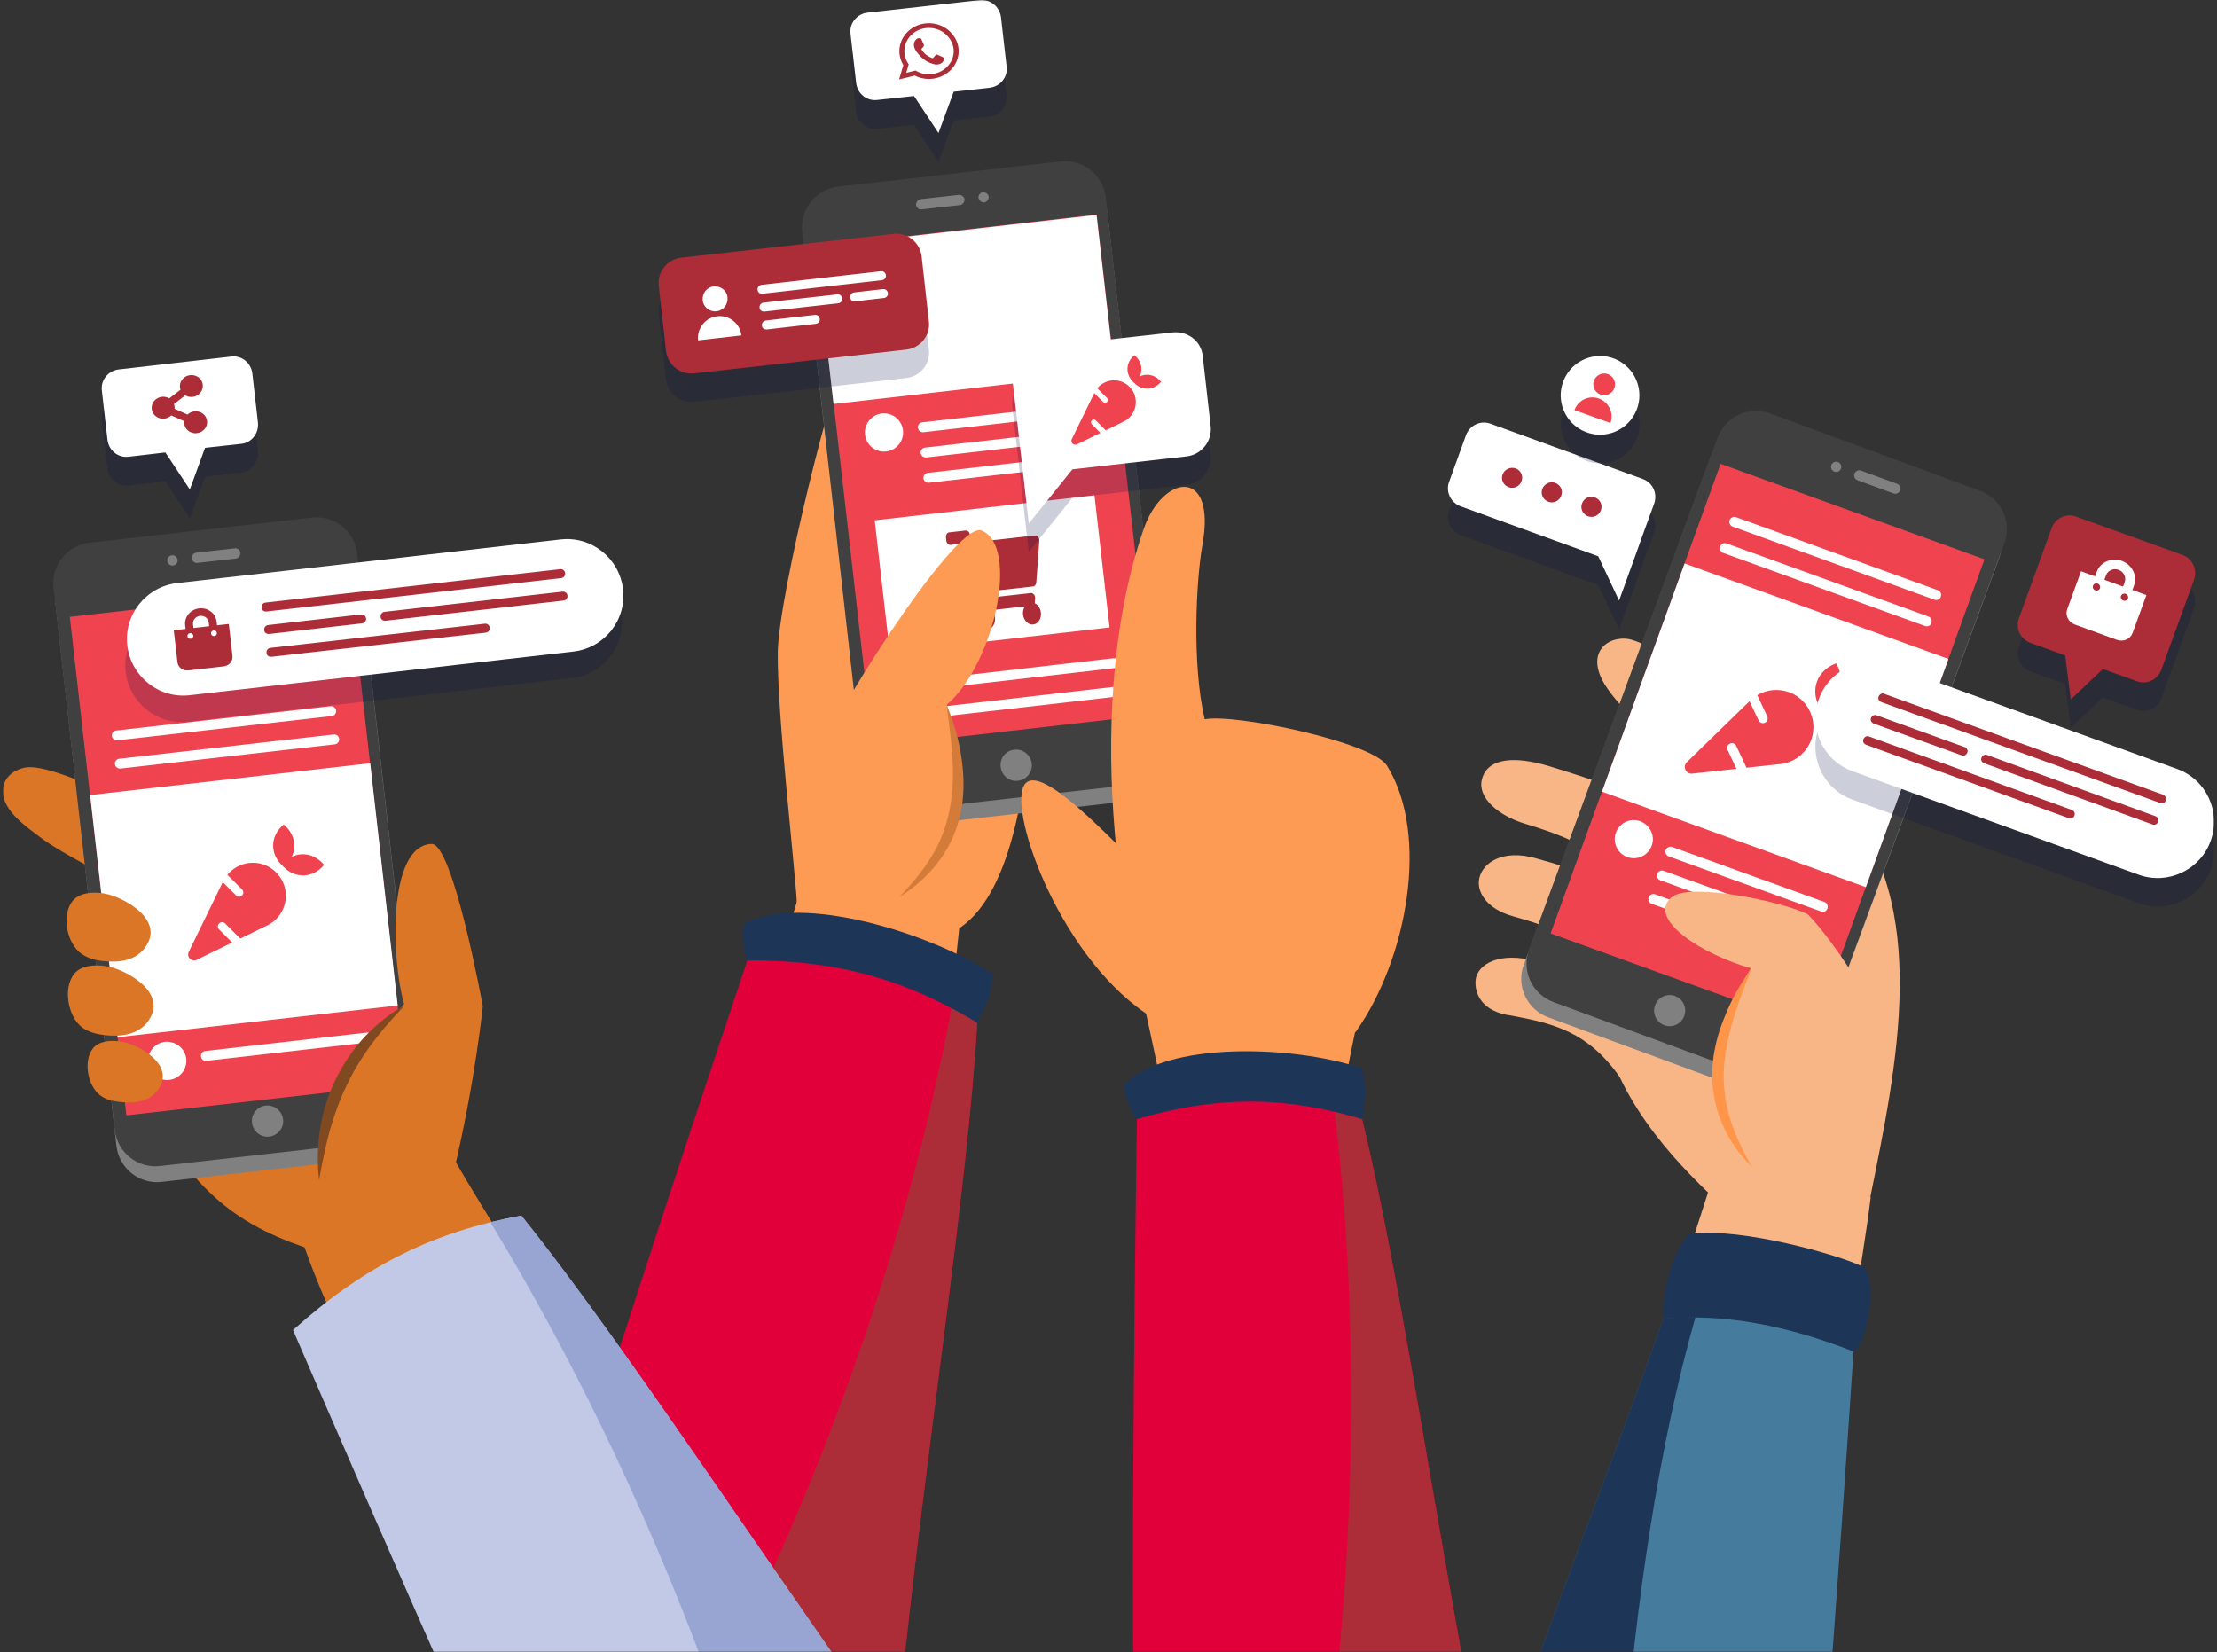 <svg width="742" height="553" viewBox="0 0 742 553" fill="none" xmlns="http://www.w3.org/2000/svg"><rect x="0" y="0" width="742" height="553" fill="#333333" stroke="none"/><mask id="a" mask-type="alpha" maskUnits="userSpaceOnUse" x="0" y="0" width="742" height="553"><path fill="#C4C4C4" d="M.956 0H741.02v553H.956z"/></mask><g mask="url(#a)"><path d="M283.668 119.34c20.696-18.262 61.979 99.941 61.647 108.795-.885 35.749-7.305 72.716-25.345 83.23-16.602.221-37.741-3.542-53.236-8.633-.775-13.835-6.641-63.307-6.419-84.447.332-19.59 19.368-95.404 23.353-98.945z" fill="#FD9B55"/><path d="M217.925 468.97c15.827-60.762 37.299-129.161 49.584-169.78 22.357-6.64 34.974-1.881 54.01 7.084-5.201 48.255-16.269 152.735-22.799 215.931-30.658-12.949-58.106-30.989-80.795-53.235z" fill="#FD9B55"/><path d="M304.696 276.391l74.376-8.412c7.526-.885 12.949-7.637 12.064-15.163l-20.476-181.4c-.885-7.526-7.636-12.95-15.163-12.064l-74.375 8.412c-7.526.885-12.949 7.636-12.064 15.163l20.476 181.4c.885 7.526 7.636 12.838 15.162 12.064z" fill="gray"/><path d="M304.143 271.078l74.375-8.411c7.526-.886 12.95-7.637 12.064-15.163l-20.475-181.4c-.886-7.526-7.637-12.95-15.163-12.064l-74.375 8.411c-7.526.886-12.95 7.637-12.064 15.163l20.475 181.4c.886 7.416 7.637 12.839 15.163 12.064z" fill="#404040"/><path d="M308.46 70.088l12.838-1.439c.886-.11 1.55-.996 1.55-1.881-.111-.886-.996-1.55-1.882-1.55l-12.838 1.439c-.886.11-1.55.996-1.55 1.881.111.996.996 1.66 1.882 1.55zM327.496 66.214c.111.886.996 1.55 1.882 1.55.885-.111 1.549-.996 1.549-1.882-.111-.885-.996-1.55-1.881-1.55-.996.111-1.661.997-1.55 1.882zM334.911 256.69c.332 2.878 2.878 4.98 5.756 4.648 2.877-.332 4.98-2.877 4.648-5.755-.332-2.877-2.878-4.98-5.755-4.648-2.989.221-4.981 2.877-4.649 5.755z" fill="gray"/><path d="M367.036 71.794l-94.024 10.742 19.119 167.358 94.024-10.741-19.119-167.359z" fill="#F04350"/><path d="M366.994 71.942L272.97 82.684l6.003 52.542 94.024-10.741-6.003-52.543zM300.849 148.764a6.392 6.392 0 1 0-9.96-8.015 6.392 6.392 0 0 0 9.96 8.015zM309.802 153.111a1.665 1.665 0 0 1-1.649-1.443c-.104-.928.515-1.752 1.443-1.856l54.227-6.185c.928-.103 1.752.515 1.855 1.443.103.928-.515 1.753-1.443 1.856l-54.227 6.185h-.206zM310.73 161.565a1.667 1.667 0 0 1-1.649-1.443c-.103-.928.515-1.753 1.443-1.856l54.227-6.186c.928-.103 1.752.516 1.856 1.444.103.928-.516 1.752-1.444 1.855l-54.227 6.186h-.206zM308.875 144.658a1.667 1.667 0 0 1-1.65-1.443c-.103-.928.516-1.753 1.443-1.856l54.227-6.186c.928-.103 1.753.516 1.856 1.444.103.928-.516 1.752-1.443 1.855l-54.227 6.186h-.206zM300.833 231.874a1.666 1.666 0 0 1-1.649-1.443c-.103-.928.515-1.753 1.443-1.856l71.959-8.247c.928-.103 1.753.515 1.856 1.443.103.928-.516 1.753-1.444 1.856l-71.959 8.247h-.206zM301.967 241.359a1.667 1.667 0 0 1-1.65-1.443c-.103-.928.516-1.753 1.444-1.856l71.958-8.248c.928-.103 1.753.516 1.856 1.444.103.928-.515 1.752-1.443 1.855l-71.959 8.248h-.206zM366.297 165.764l-73.54 8.401 5.055 44.247 73.54-8.402-5.055-44.246z" fill="#fff"/><path d="M346.836 194.935l1.006-13.915c.072-1.005-.642-1.874-1.465-1.783l-20.978 2.338-.817-2.883c-.203-.719-.787-1.186-1.396-1.118l-5.476.61c-.708.079-1.203.847-1.107 1.716l.117 1.049c.097.869.749 1.509 1.457 1.43l3.733-.416 6.26 22.094c-.827.734-1.3 1.989-1.148 3.351.226 2.027 1.748 3.521 3.4 3.337 1.652-.184 2.808-1.976 2.582-4.004-.115-1.027-.562-1.917-1.191-2.521l11.197-1.248c-.479.728-.72 1.695-.606 2.722.226 2.027 1.748 3.522 3.4 3.338 1.652-.184 2.808-1.977 2.582-4.004-.162-1.454-.99-2.633-2.055-3.116l.118-1.624c.072-1.005-.642-1.875-1.464-1.783l-14.337 1.597-.583-2.059 15.657-1.744c.599-.066 1.061-.633 1.114-1.364z" fill="#AC2D37"/><path d="M304.365 299.412c6.308.885 24.459-28.887 12.506-63.529 16.159-13.946 24.349-53.236 11.621-58.327-8.854-3.542-54.674 69.284-54.232 76.699.664 13.503 30.326 36.302 30.105 45.157z" fill="#FD9B55"/><path d="M316.871 236.104c2.324 5.534 3.984 11.289 4.87 17.155.885 5.977 1.107 12.064-.111 18.151-1.107 5.977-3.652 11.843-7.305 16.713a47.534 47.534 0 0 1-13.281 12.063c4.095-4.316 7.858-8.743 10.847-13.724 2.988-4.869 4.98-10.293 5.976-15.826 1.107-5.534 1.218-11.29.886-17.045-.332-5.866-1.218-11.621-1.882-17.487z" fill="#D37C3A"/><path d="M382.945 291.886c-17.044-17.598-34.531-34.864-39.622-29.773-6.862 6.641 10.293 56.556 39.954 76.921 11.068 7.526 36.081-44.05-.332-47.148z" fill="#FD9B55"/><path d="M382.834 176.892c-22.799 65.631-3.652 152.181 1.107 155.612 18.815 13.392 65.521 19.147 70.059 12.507 16.823-24.017 24.681-65.411 10.182-88.764-4.87-7.858-50.801-17.487-60.983-15.494-4.317-18.262-2.878-46.596-.775-58.327 4.759-26.231-13.171-23.796-19.59-5.534z" fill="#FD9B55"/><path opacity=".2" d="M327.938 9.658l-37.63 4.206c-3.542.442-6.087 3.541-5.644 7.083l1.881 16.491c.443 3.542 3.542 6.087 7.083 5.645l12.286-1.328 8.19 12.395 5.091-13.834 12.064-1.328c3.541-.443 6.087-3.542 5.644-7.084l-1.881-16.49c-.443-3.653-3.542-6.199-7.084-5.756z" fill="#000A49"/><path d="M327.939.03l-37.631 4.205c-3.541.443-6.087 3.542-5.644 7.083l1.881 16.491c.443 3.542 3.542 6.087 7.084 5.645l12.285-1.328 8.19 12.396 5.091-13.835 12.064-1.328c3.542-.443 6.087-3.542 5.645-7.084l-1.882-16.49c-.443-3.542-3.542-6.088-7.083-5.756z" fill="#fff"/><path opacity=".2" d="M303.368 126.533l-71.055 7.969c-4.648.554-8.854-2.877-9.407-7.526l-2.435-21.803c-.553-4.649 2.878-8.855 7.526-9.408l71.055-7.969c4.648-.553 8.854 2.878 9.408 7.526l2.434 21.804c.554 4.648-2.877 8.854-7.526 9.407z" fill="#000A49"/><path d="M303.368 117.015l-71.055 7.969c-4.648.553-8.854-2.878-9.407-7.526l-2.435-21.803c-.553-4.649 2.878-8.855 7.526-9.408l71.055-7.969c4.648-.553 8.854 2.878 9.408 7.526l2.434 21.804c.554 4.648-2.877 8.854-7.526 9.407z" fill="#AC2D37"/><path d="M240.061 105.837c-3.985.443-6.862 4.095-6.42 8.079l14.499-1.66c-.443-3.984-4.095-6.862-8.079-6.419zM239.839 104.177c2.324-.222 3.874-2.325 3.652-4.649-.221-2.324-2.324-3.874-4.648-3.652-2.324.221-3.874 2.324-3.652 4.648.221 2.325 2.435 3.985 4.648 3.653zM255.002 98.31c-.775 0-1.439-.553-1.439-1.327-.11-.775.443-1.55 1.328-1.66l39.955-4.538c.775-.11 1.55.443 1.66 1.328.111.775-.443 1.55-1.328 1.66l-39.954 4.538h-.222zM285.992 100.856c-.775 0-1.439-.553-1.439-1.328-.111-.775.443-1.55 1.328-1.66l9.629-1.107c.775-.11 1.549.443 1.66 1.329.111.774-.443 1.549-1.328 1.66l-9.629 1.106h-.221zM255.666 104.287c-.775 0-1.439-.553-1.439-1.328-.11-.775.443-1.549 1.329-1.66l24.681-2.767c.774-.11 1.549.443 1.66 1.328.11.775-.443 1.55-1.328 1.66l-24.681 2.767h-.222zM256.441 110.264c-.775 0-1.439-.554-1.439-1.328-.11-.775.443-1.55 1.328-1.66l16.381-1.882c.774-.111 1.549.443 1.66 1.328.111.775-.443 1.55-1.328 1.66l-16.381 1.882h-.221z" fill="#fff"/><path opacity=".2" d="M392.464 120.778l-45.6 5.091c-4.98.554-8.632 5.092-8.079 10.072l2.656 23.464 2.878 25.345 14.609-18.151 38.184-4.317c4.98-.553 8.633-5.091 8.079-10.071l-2.656-23.464c-.443-4.87-4.98-8.522-10.071-7.969z" fill="#000A49"/><path d="M392.464 111.26l-45.599 5.091c-4.981.553-8.633 5.091-8.08 10.072l2.657 23.463 2.877 25.346 14.61-18.152 38.183-4.316c4.981-.553 8.633-5.091 8.08-10.072l-2.656-23.463c-.443-4.981-4.981-8.522-10.072-7.969z" fill="#fff"/><path d="M332.034 325.864c-21.139-13.835-63.972-26.784-82.787-16.823-1.106 2.103-.332 10.403.886 12.396l76.921 20.918c2.213-3.985 5.423-10.957 4.98-16.491z" fill="#1D3557"/><path d="M301.044 570.35c8.19-81.458 22.91-172.435 26.009-227.995-23.574-14.278-46.152-21.029-76.921-20.918-20.032 59.876-61.758 184.61-83.45 263.412 47.48 3.21 93.19-1.771 134.362-14.499z" fill="#E2003B"/><path d="M327.053 342.355c-2.877-1.771-5.755-3.431-8.632-4.87-8.633 46.263-22.689 95.625-42.058 145.541-14.056 36.081-29.993 70.059-47.038 101.159 25.013-2.214 49.03-6.862 71.83-13.835 8.079-81.458 22.799-172.435 25.898-227.995z" fill="#AC2D37"/><path d="M379.846 322.433s15.717 69.394 15.717 79.909c15.605 3.541 42.278-8.744 48.698-8.301 0 0 9.961-57.11 15.384-74.043l-79.799 2.435z" fill="#FD9B55"/><path d="M455.66 357.517c-23.021-7.747-65.41-8.964-79.466 5.534-.332 2.325 2.656 10.072 4.316 11.621h75.372c.885-4.427 1.66-11.953-.222-17.155z" fill="#1D3557"/><path d="M497.939 599.68c-16.048-80.131-28.887-171.108-42.057-225.118-25.346-7.526-47.592-8.08-75.372 0-.885 62.533-2.656 192.8.443 274.037 43.718-9.297 83.451-26.009 116.986-48.919z" fill="#E2003B"/><path d="M455.881 374.673c-3.098-.886-6.197-1.771-9.186-2.435 5.534 46.595 7.084 97.396 3.874 150.41-2.324 38.295-6.862 74.929-13.392 109.128 21.914-8.633 42.279-19.368 60.762-31.985-16.048-80.242-28.887-171.219-42.058-225.118zM317.872 10.51c-1.864-1.763-4.345-2.733-6.982-2.733-5.443 0-9.872 4.183-9.872 9.323 0 1.642.454 3.247 1.316 4.662l-1.4 4.83 5.234-1.298a10.298 10.298 0 0 0 4.718 1.134h.004c5.439 0 9.966-4.183 9.966-9.324 0-2.49-1.121-4.83-2.984-6.593zm-6.982 14.347a8.562 8.562 0 0 1-4.18-1.08l-.298-.167-3.104.768.827-2.86-.195-.294a7.408 7.408 0 0 1-1.254-4.124c0-4.271 3.682-7.749 8.209-7.749 2.192 0 4.251.807 5.798 2.273 1.548 1.465 2.499 3.41 2.495 5.48 0 4.276-3.775 7.753-8.298 7.753zm4.5-5.804c-.244-.117-1.458-.68-1.685-.756-.227-.08-.391-.117-.556.118-.164.235-.636.756-.783.915-.142.156-.289.177-.533.059-1.45-.684-2.401-1.222-3.358-2.772-.253-.411.254-.382.725-1.272.08-.156.04-.29-.022-.408-.062-.117-.556-1.264-.76-1.73-.2-.454-.405-.39-.556-.4-.142-.008-.307-.008-.472-.008a.94.94 0 0 0-.658.29c-.226.236-.862.798-.862 1.945 0 1.146.885 2.255 1.005 2.41.124.156 1.738 2.508 4.215 3.52 1.566.638 2.179.693 2.962.584.476-.067 1.458-.563 1.663-1.109.205-.546.205-1.012.142-1.109-.058-.105-.222-.163-.467-.277z" fill="#AC2D37"/><path d="M376.054 128.038c-3.086-1.505-6.704-.615-8.795 1.921l3.233 3.232a.93.93 0 0 1 0 1.323.94.94 0 0 1-.662.275.94.94 0 0 1-.662-.275l-2.939-2.939-7.501 15.381a1.331 1.331 0 0 0 0 1.153c.317.65 1.107.92 1.757.603l7.823-3.817-2.881-2.881a.929.929 0 0 1 0-1.323.94.94 0 0 1 1.323 0l3.338 3.337 5.972-2.915a7.276 7.276 0 0 0-.006-13.075zm5.393-2.043c1.141-2.383.55-5.2-1.775-7.126-2.945 2.442-3.073 6.294-.462 8.894l.468.468c2.6 2.612 6.459 2.483 8.894-.462-1.926-2.325-4.742-2.916-7.125-1.774z" fill="#F04350"/><path d="M616.143 268.201c-18.483-20.586-81.68 54.896-81.348 63.75 1.217 29.772 22.025 52.904 37.077 67.402 16.159 4.206 37.851 2.435 54.121 1.218 8.633-42.943 20.807-98.282-9.85-132.37z" fill="#F8B586"/><path d="M506.461 306.716c12.285 3.431 23.021 7.416 32.318 16.491 6.751 6.641 25.898-18.483 15.827-22.467-13.06-5.091-26.784-9.629-40.73-13.503-10.735-2.988-17.376 1.328-18.704 6.419-1.218 4.538 2.103 10.515 11.289 13.06zM505.797 339.92c14.278 2.656 25.677 5.423 36.413 20.696 5.977 8.633 29.772-19.147 18.262-23.574-14.942-5.644-30.326-10.846-46.263-15.273-12.175-3.431-19.922.885-20.365 6.419-.332 4.759 2.435 10.514 11.953 11.732zM510.445 275.727c12.175 3.652 22.911 7.858 31.986 17.155 6.641 6.751 21.914-1.771 26.12-6.198 4.316-4.427.111-11.732-9.85-15.938-13.06-5.423-26.563-10.182-40.508-14.388-10.736-3.21-20.476-2.988-22.246 4.649-1.439 5.865 5.312 11.953 14.498 14.72zM599.099 253.37c-8.523-7.969-44.271-39.401-55.339-39.623-6.309-.11-10.183 4.206-8.965 9.851.996 4.98 5.091 9.518 8.633 13.613 6.862 8.079 16.712 14.831 23.021 22.135 3.32 3.985 10.957 14.942 15.605 17.488 7.305 3.984 26.009-15.163 17.045-23.464zM585.817 630.78c10.183-61.979 35.196-187.93 40.287-230.099-17.819-15.162-33.314-2.324-54.343-1.881-14.72 46.152-46.484 140.56-65.964 201.101 0 0 50.359 42.057 80.02 30.879z" fill="#F8B586"/><path d="M588.363 366.372l-70.281-25.899c-7.083-2.656-10.735-10.514-8.079-17.598l63.086-171.328c2.656-7.084 10.514-10.736 17.598-8.08l70.28 25.899c7.083 2.656 10.736 10.514 8.079 17.597L605.96 358.292c-2.656 7.083-10.514 10.625-17.597 8.08z" fill="gray"/><path d="M590.133 361.28l-70.28-25.898c-7.084-2.656-10.736-10.514-8.08-17.598l63.087-171.329c2.656-7.083 10.514-10.735 17.597-8.079l70.28 25.899c7.084 2.656 10.736 10.514 8.08 17.597l-63.086 171.329c-2.657 7.083-10.515 10.736-17.598 8.079z" fill="#404040"/><path d="M633.74 165.16l-12.064-4.427a1.72 1.72 0 0 1-.996-2.214 1.72 1.72 0 0 1 2.214-.996l12.064 4.427a1.72 1.72 0 0 1 .996 2.214c-.332.775-1.328 1.328-2.214.996zM616.143 156.859a1.72 1.72 0 0 1-2.214.996 1.72 1.72 0 0 1-.996-2.213 1.72 1.72 0 0 1 2.214-.996 1.72 1.72 0 0 1 .996 2.213zM558.811 343.461a5.202 5.202 0 1 0 0-10.404 5.202 5.202 0 0 0 0 10.404z" fill="gray"/><path d="M664.164 187.202l-88.309-31.959-56.886 157.185 88.308 31.96 56.887-157.186z" fill="#F04350"/><path d="M652.121 220.558l-88.309-31.959-27.643 76.38 88.309 31.96 27.643-76.381z" fill="#fff"/><path d="M603.403 234.698c-4.093-4.209-10.431-4.874-15.263-2.006l3.328 7.074a1.59 1.59 0 0 1-.767 2.129 1.6 1.6 0 0 1-2.129-.767l-3.027-6.432-20.98 20.402a2.27 2.27 0 0 0-.668 1.856 2.25 2.25 0 0 0 2.476 1.988l14.799-1.61-2.966-6.304a1.59 1.59 0 0 1 .767-2.129 1.608 1.608 0 0 1 2.129.767l3.436 7.304 11.299-1.232a12.409 12.409 0 0 0 7.317-3.442c4.929-4.791 5.041-12.669.249-17.598zm9.861-.163c3.218-3.173 3.898-8.047 1.274-12.493-6.153 2.222-8.593 8.346-5.897 14.042l.482 1.025c2.67 5.708 8.953 7.736 14.579 4.409-1.753-4.856-5.942-7.44-10.438-6.983z" fill="#F04350"/><path d="M648.044 200.823c-.204 0-.409 0-.614-.102l-67.521-24.451a1.715 1.715 0 0 1-1.023-2.148 1.715 1.715 0 0 1 2.149-1.023l67.521 24.451a1.714 1.714 0 0 1 1.023 2.148c-.205.716-.819 1.125-1.535 1.125zM644.873 209.622c-.205 0-.409 0-.614-.103l-67.521-24.45a1.715 1.715 0 0 1-1.023-2.149 1.714 1.714 0 0 1 2.148-1.023l67.521 24.451a1.715 1.715 0 0 1 1.024 2.148c-.205.717-.819 1.126-1.535 1.126zM552.799 283.076c-1.228 3.274-4.809 5.013-8.185 3.786-3.273-1.228-5.013-4.809-3.785-8.185 1.228-3.273 4.808-5.013 8.184-3.785 3.274 1.33 5.013 4.911 3.786 8.184zM607.225 313.154c-.205 0-.409 0-.614-.102l-50.948-18.415a1.715 1.715 0 0 1-1.023-2.149 1.715 1.715 0 0 1 2.149-1.023l50.947 18.415a1.713 1.713 0 0 1 1.023 2.148c-.204.717-.818 1.126-1.534 1.126zM604.36 321.031c-.205 0-.409 0-.614-.102l-50.947-18.415a1.713 1.713 0 0 1-1.023-2.148 1.713 1.713 0 0 1 2.148-1.023l50.948 18.415a1.714 1.714 0 0 1 1.023 2.148c-.205.716-.819 1.125-1.535 1.125zM610.089 305.174c-.204 0-.409 0-.614-.102l-50.947-18.415a1.713 1.713 0 0 1-1.023-2.148 1.713 1.713 0 0 1 2.148-1.023l50.948 18.414a1.715 1.715 0 0 1 1.023 2.149c-.205.716-.819 1.125-1.535 1.125z" fill="#fff"/><path d="M583.161 388.839c-6.419-.553-16.823-33.867 2.878-64.746-15.827-4.427-35.196-16.381-26.563-23.796 5.977-5.091 37.52 1.55 45.599 5.755 9.076 9.408 20.586 28.112 23.242 35.085.111 0-43.275 39.069-45.156 47.702z" fill="#F8B586"/><path d="M586.149 324.314c-2.103 5.534-4.316 10.957-5.976 16.602-1.661 5.534-2.878 11.178-3.21 16.823-.332 5.644.443 11.289 2.103 16.823 1.66 5.423 4.316 10.735 7.194 15.937-4.206-4.205-7.748-9.186-10.072-14.831-2.324-5.644-3.431-11.842-3.099-17.929.332-6.088 1.882-12.064 4.206-17.598 2.324-5.866 5.313-11.068 8.854-15.827z" fill="#FF9549"/><path d="M565.564 412.967c17.597-2.214 50.026 7.194 57.552 10.846 5.644 2.214 2.213 25.899-2.767 28.666l-63.64-10.957c-.553-4.649 1.439-21.14 8.855-28.555z" fill="#1D3557"/><path d="M478.239 663.098c23.463-78.47 60.208-169.115 78.47-221.687 19.59-1.882 41.283 2.103 63.64 10.957-4.206 62.976-13.06 194.239-22.911 275.476-45.267-15.163-85.775-37.298-119.199-64.746z" fill="#457B9D"/><path d="M540.218 703.606c-22.578-11.621-43.385-25.235-61.979-40.619 23.463-78.47 60.208-169.115 78.47-221.687 3.542-.332 7.083-.443 10.736-.443-24.903 86.993-29.44 209.181-27.227 262.749z" fill="#1D3557"/><path d="M566.67 435.434c-18.483 63.751-36.855 127.611-55.338 191.362-3.21-1.439-6.309-2.989-9.519-4.649 22.468-61.536 43.718-123.848 63.75-186.713h1.107z" fill="#1D3557"/><path opacity=".2" d="M549.736 169.919l-50.911-18.483c-3.321-1.217-6.973.553-8.191 3.874l-5.644 15.605c-1.218 3.321.553 6.973 3.874 8.19l46.041 16.713 6.973 14.83 6.087-16.823 1.771-4.98 3.874-10.625c1.217-3.431-.443-7.194-3.874-8.301z" fill="#000A49"/><path d="M549.736 160.29l-50.911-18.483c-3.321-1.217-6.973.553-8.191 3.874l-5.644 15.605c-1.218 3.321.553 6.973 3.874 8.19l46.041 16.713 6.973 14.83 6.087-16.823 1.771-4.98 3.874-10.625c1.217-3.431-.443-7.083-3.874-8.301z" fill="#fff"/><path d="M529.483 168.48c-.664 1.771.221 3.653 1.992 4.317 1.771.664 3.652-.222 4.316-1.993.664-1.77-.221-3.652-1.992-4.316-1.771-.664-3.652.221-4.316 1.992zM516.201 163.611c-.664 1.77.222 3.652 1.992 4.316 1.771.664 3.653-.221 4.317-1.992.664-1.771-.222-3.653-1.992-4.317-1.771-.664-3.653.332-4.317 1.993zM502.92 158.741c-.664 1.77.221 3.652 1.992 4.316 1.771.664 3.653-.221 4.317-1.992.664-1.771-.222-3.652-1.993-4.317-1.77-.553-3.652.332-4.316 1.993z" fill="#AC2D37"/><path opacity=".2" d="M715.753 302.289l-95.736-34.642c-9.85-3.541-14.831-14.388-11.289-24.127 3.541-9.851 14.388-14.831 24.127-11.29l95.736 34.642c9.851 3.542 14.831 14.389 11.29 24.128-3.542 9.74-14.389 14.831-24.128 11.289z" fill="#000A49"/><path d="M715.753 292.771l-95.736-34.642c-9.85-3.542-14.83-14.388-11.289-24.128 3.542-9.85 14.388-14.831 24.128-11.289l95.736 34.642c9.85 3.542 14.831 14.388 11.289 24.128s-14.388 14.831-24.128 11.289z" fill="#fff"/><path d="M723.5 268.865c-.221 0-.332 0-.554-.111l-93.301-33.757c-.774-.332-1.217-1.106-.885-1.881.332-.775 1.107-1.218 1.882-.886l93.301 33.757c.774.332 1.217 1.107.885 1.882-.111.664-.664.996-1.328.996zM720.955 276.059c-.222 0-.332 0-.554-.111l-56.335-20.475c-.774-.332-1.217-1.107-.885-1.882.332-.774 1.107-1.217 1.881-.885l56.335 20.475c.775.332 1.218 1.107.886 1.882-.111.553-.775.996-1.328.996zM657.094 252.927c-.222 0-.332 0-.554-.111l-29.44-10.625c-.775-.332-1.217-1.106-.885-1.881.332-.775 1.106-1.218 1.881-.886l29.44 10.626c.775.332 1.218 1.106.886 1.881-.222.553-.775.996-1.328.996zM692.953 273.956c-.221 0-.332 0-.553-.111l-67.845-24.57c-.775-.332-1.218-1.107-.886-1.882.332-.775 1.107-1.217 1.882-.885l67.845 24.57c.775.332 1.217 1.107.885 1.882-.11.553-.774.996-1.328.996z" fill="#AC2D37"/><path opacity=".2" d="M730.472 195.264l-35.638-12.838c-3.32-1.218-6.973.553-8.19 3.873l-10.957 30.215c-1.218 3.321.553 6.973 3.874 8.19l11.621 4.206 1.881 14.72 10.736-10.182 11.4 4.095c3.32 1.217 6.972-.553 8.19-3.874l10.957-30.215c1.107-3.32-.553-6.972-3.874-8.19z" fill="#000A49"/><path d="M730.472 185.746l-35.638-12.839c-3.32-1.217-6.973.554-8.19 3.874l-10.957 30.215c-1.218 3.32.553 6.973 3.874 8.19l11.621 4.206 1.881 14.72 10.736-10.182 11.4 4.095c3.32 1.217 6.972-.554 8.19-3.874l10.957-30.215c1.107-3.32-.553-6.973-3.874-8.19z" fill="#AC2D37"/><path opacity=".2" d="M547.217 148.067c3.396-6.432.934-14.399-5.498-17.795-6.433-3.395-14.4-.934-17.795 5.499-3.396 6.432-.934 14.399 5.499 17.795 6.432 3.395 14.399.933 17.794-5.499z" fill="#000A49"/><path d="M547.16 138.473c3.396-6.432.934-14.399-5.499-17.795-6.432-3.395-14.399-.933-17.794 5.499-3.396 6.433-.934 14.4 5.498 17.795 6.433 3.395 14.4.934 17.795-5.499z" fill="#fff"/><path d="M535.127 133.395c-3.32-1.217-6.972.554-8.19 3.874l12.064 4.317c1.218-3.321-.553-6.973-3.874-8.191zM535.681 132.067c1.881.664 3.984-.332 4.648-2.213.664-1.882-.332-3.985-2.213-4.649-1.882-.664-3.985.332-4.649 2.214-.664 1.881.332 3.984 2.214 4.648z" fill="#F04350"/><path d="M713.683 197.475l.544-1.492c1.199-3.289-.629-6.987-4.075-8.243-3.446-1.256-7.224.398-8.423 3.687l-.544 1.491-4.687-1.708-4.621 12.676c-.75 2.059.39 4.365 2.547 5.151l14.06 5.126c2.157.786 4.515-.245 5.265-2.304l4.621-12.676-4.687-1.708zm-8.83-4.909c.6-1.644 2.489-2.471 4.212-1.843 1.723.628 2.637 2.477 2.037 4.121l-.543 1.492-6.249-2.279.543-1.491zm5.773 8.44c-.647-.236-.989-.928-.764-1.546.225-.617.932-.927 1.579-.691.647.236.989.928.764 1.546-.225.617-.932.927-1.579.691zm-9.374-3.417c-.647-.236-.989-.928-.764-1.546.226-.617.933-.927 1.58-.691.647.236.989.928.764 1.546-.225.617-.933.927-1.58.691z" fill="#fff"/><path d="M145.985 335.603C129.052 313.8 38.075 350.434 42.17 358.292c20.032 38.073 33.757 50.137 59.766 59.213 16.269-3.431 37.298-9.851 49.805-25.345-.886-8.855.553-48.366-5.756-56.557zM70.946 283.806c-10.072-5.976-51.687-28.997-62.533-26.894-6.198 1.217-8.965 6.308-6.64 11.621 2.102 4.648 6.972 8.19 11.288 11.4 8.412 6.419 19.48 10.846 27.227 16.712 4.095 3.099 13.835 12.174 19.037 13.724 7.968 2.435 22.135-20.254 11.62-26.563z" fill="#DB7627"/><path d="M264.41 574.335c-28.997-55.671-91.641-150.079-112.78-186.935-23.353-1.438-46.153 11.4-49.694 30.105 15.826 45.82 74.375 147.422 94.961 207.631 27.116-19.369 50.358-24.017 67.513-50.801z" fill="#DB7627"/><path d="M128.498 387.179l-74.375 8.412c-7.526.885-14.277-4.538-15.163-12.064L18.595 202.126c-.885-7.526 4.538-14.277 12.064-15.162l74.376-8.412c7.526-.885 14.277 4.538 15.162 12.064l20.476 181.4c.774 7.526-4.649 14.278-12.175 15.163z" fill="gray"/><path d="M127.945 381.867l-74.376 8.411c-7.526.885-14.277-4.538-15.163-12.064l-20.475-181.4c-.885-7.526 4.538-14.278 12.064-15.163l74.375-8.412c7.526-.885 14.278 4.538 15.163 12.064l20.475 181.401c.886 7.526-4.537 14.277-12.063 15.163z" fill="#404040"/><path d="M78.915 186.963l-12.839 1.439c-.885.111-1.77-.553-1.881-1.549-.11-.886.553-1.771 1.55-1.882l12.838-1.439c.885-.11 1.77.554 1.882 1.55 0 .885-.665 1.771-1.55 1.881zM59.435 187.406c.11.886-.553 1.771-1.55 1.882-.885.11-1.77-.554-1.88-1.55-.111-.996.553-1.771 1.549-1.881.996-.111 1.77.664 1.881 1.549zM94.742 374.672c.332 2.878-1.77 5.424-4.649 5.756-2.877.332-5.423-1.771-5.755-4.649-.332-2.877 1.771-5.423 4.649-5.755 2.877-.221 5.423 1.771 5.755 4.648z" fill="gray"/><path d="M117.1 195.839l-93.733 10.632 18.924 166.84 93.733-10.631L117.1 195.839z" fill="#F04350"/><path d="M123.906 255.469l-93.733 10.632 9.196 81.072 93.733-10.632-9.196-81.072zM39.098 247.792a1.662 1.662 0 0 1-1.644-1.439c-.103-.925.514-1.747 1.439-1.85l71.728-8.118c.925-.103 1.747.514 1.85 1.439.103.924-.514 1.746-1.439 1.849l-71.728 8.119h-.206zM40.126 257.246a1.662 1.662 0 0 1-1.644-1.439c-.103-.925.514-1.747 1.439-1.85l71.728-8.118c.925-.103 1.747.514 1.85 1.439.103.925-.514 1.747-1.439 1.849l-71.728 8.119c-.103-.103-.103 0-.206 0zM62.323 354.357c.41 3.494-2.158 6.68-5.652 7.091-3.494.411-6.68-2.158-7.09-5.652-.412-3.494 2.157-6.68 5.651-7.091 3.494-.308 6.68 2.158 7.09 5.652zM68.9 355.076a1.661 1.661 0 0 1-1.645-1.439c-.102-.924.514-1.747 1.44-1.849l54.053-6.166c.924-.103 1.747.514 1.849 1.439.103.924-.513 1.747-1.438 1.849l-54.054 6.166H68.9z" fill="#fff"/><path d="M109.572 396.919c-6.088-2.546-.996-32.097 25.677-60.873-4.206-14.167-5.755-53.014 9.186-53.568 7.194-.332 17.155 54.343 17.155 54.343s-2.546 25.234-9.74 55.449c0 0-38.405-4.427-42.278 4.649z" fill="#DB7627"/><path d="M135.581 336.378c-3.874 4.095-7.637 8.301-10.957 12.728-3.32 4.427-6.198 9.076-8.522 14.056-2.435 4.87-4.206 10.072-5.755 15.384-1.439 5.313-2.546 10.847-3.542 16.38-.664-5.644-.554-11.399.332-17.155a58.37 58.37 0 0 1 5.202-16.491 60.367 60.367 0 0 1 9.739-14.277c3.985-4.206 8.522-7.858 13.503-10.625z" fill="#80491F"/><path d="M316.871 607.316c-51.797-70.833-105.143-153.952-142.442-200.436-28.997 5.423-51.797 16.269-76.367 38.294 26.895 62.09 82.897 191.361 121.967 269.832 40.176-31.433 73.157-68.067 96.842-107.69z" fill="#C1C9E7"/><path d="M174.54 406.88c-3.542.664-6.973 1.438-10.404 2.213 26.231 43.164 50.359 92.416 70.613 146.205 14.609 38.848 26.23 77.253 34.863 114.441 18.373-19.701 34.199-40.619 47.37-62.423-51.797-70.833-105.144-153.952-142.442-200.436z" fill="#98A4D1"/><path d="M40.73 348.663c-3.873-.664-7.636-.11-9.517 2.103-3.431 4.095-1.993 12.728 2.434 15.938 1.993 1.439 4.096 1.881 6.31 2.103 4.316.553 9.407.221 12.506-3.542 7.083-8.633-6.198-15.716-11.732-16.602zM49.142 342.355c7.97-9.851-7.083-17.93-13.392-18.926-4.427-.775-8.743-.111-10.846 2.435-3.874 4.648-2.324 14.499 2.767 18.151 2.213 1.549 4.759 2.103 7.194 2.435 4.87.553 10.736.221 14.277-4.095zM27.228 319.223c2.214 1.55 4.649 2.103 6.973 2.435 4.87.553 10.514.221 13.945-3.984 7.858-9.629-6.862-17.487-13.17-18.594-4.317-.775-8.523-.111-10.625 2.435-3.763 4.427-2.214 14.056 2.877 17.708z" fill="#DB7627"/><path opacity=".2" d="M86.33 151.104l-1.881-16.491c-.443-3.542-3.542-6.087-7.084-5.645l-37.63 4.317c-3.542.442-6.087 3.541-5.645 7.083l1.882 16.491c.442 3.542 3.541 6.087 7.083 5.645l12.285-1.439 8.19 12.396 5.092-13.946 12.064-1.328c3.541-.443 5.976-3.652 5.644-7.083z" fill="#000A49"/><path d="M86.33 141.475l-1.881-16.491c-.443-3.542-3.542-6.087-7.084-5.645l-37.63 4.317c-3.542.442-6.087 3.541-5.645 7.083l1.882 16.491c.442 3.542 3.541 6.087 7.083 5.645l12.285-1.439 8.19 12.396 5.092-13.946 12.064-1.328c3.541-.332 5.976-3.541 5.644-7.083z" fill="#fff"/><path opacity=".2" d="M191.381 226.937L62.995 241.546c-10.403 1.217-19.7-6.309-20.917-16.602-1.218-10.403 6.308-19.7 16.601-20.918l128.386-14.609c10.404-1.218 19.701 6.308 20.918 16.601 1.218 10.404-6.198 19.812-16.602 20.919z" fill="#000A49"/><path d="M191.917 218.082l-128.386 14.61c-10.404 1.217-19.7-6.309-20.918-16.602-1.218-10.404 6.309-19.701 16.602-20.918L187.6 180.563c10.404-1.218 19.701 6.308 20.918 16.601 1.218 10.404-6.198 19.701-16.601 20.918z" fill="#fff"/><path d="M88.986 204.672c-.775 0-1.439-.554-1.439-1.328-.11-.775.443-1.55 1.328-1.661l98.614-11.178c.775-.111 1.549.443 1.66 1.328.111.775-.443 1.55-1.328 1.66l-98.614 11.179h-.221zM128.831 207.771c-.775 0-1.439-.554-1.439-1.328-.111-.775.442-1.55 1.328-1.661l59.544-6.751c.775-.111 1.55.443 1.661 1.328.11.775-.443 1.55-1.329 1.66l-59.544 6.752h-.221zM89.872 212.198c-.775 0-1.439-.554-1.439-1.328-.11-.775.443-1.55 1.328-1.661l31.1-3.541c.775-.111 1.55.442 1.661 1.328.11.775-.443 1.549-1.328 1.66l-31.1 3.542h-.222zM90.646 219.835c-.775 0-1.439-.554-1.439-1.329-.11-.774.443-1.549 1.329-1.66l71.719-8.079c.774-.111 1.549.443 1.66 1.328.11.775-.443 1.549-1.328 1.66l-71.72 8.08h-.22zM72.635 209.3l-.144-1.256c-.317-2.769-2.936-4.753-5.838-4.42-2.902.332-5.005 2.856-4.688 5.626l.144 1.256-3.947.452 1.223 10.675c.199 1.734 1.832 2.971 3.649 2.763l11.84-1.357c1.817-.208 3.129-1.782 2.93-3.516l-1.222-10.675-3.947.452zm-8.038-.351c-.159-1.385.893-2.647 2.343-2.814 1.451-.166 2.76.826 2.92 2.211l.143 1.256-5.262.602-.144-1.255zm7.118 3.956c-.546.062-1.036-.309-1.095-.829-.06-.52.334-.993.879-1.055.545-.063 1.035.309 1.094.829.06.52-.334.992-.879 1.055zm-7.895.904c-.544.062-1.035-.309-1.094-.829-.06-.52.334-.993.879-1.055.545-.062 1.035.309 1.094.829.06.52-.334.992-.878 1.055z" fill="#AC2D37"/><path d="M89.461 289.895c-4.681-2.283-10.172-.933-13.343 2.914l4.904 4.903c.56.56.56 1.457 0 2.008-.276.275-.64.418-1.004.418s-.729-.143-1.004-.418l-4.46-4.46-11.38 23.338a2.015 2.015 0 0 0 0 1.75 1.998 1.998 0 0 0 2.665.915l11.87-5.792-4.372-4.371a1.41 1.41 0 0 1 0-2.008 1.426 1.426 0 0 1 2.008 0l5.064 5.064 9.061-4.424a11.01 11.01 0 0 0 5.073-5.073c2.674-5.481.4-12.09-5.082-14.764zm8.182-3.101c1.733-3.615.835-7.888-2.692-10.811-4.468 3.705-4.663 9.55-.701 13.494l.71.711c3.945 3.962 9.799 3.767 13.495-.702-2.923-3.527-7.196-4.424-10.812-2.692z" fill="#F04350"/><path d="M65.048 137.695a3.93 3.93 0 0 0-2.28 1.071l-4.354-1.947a3.518 3.518 0 0 0-.186-1.579l3.782-2.907c.71.419 1.569.618 2.466.512 2.105-.248 3.618-2.077 3.382-4.086-.237-2.009-2.135-3.436-4.24-3.188-2.104.248-3.617 2.078-3.38 4.086.031.272.094.532.183.779l-3.782 2.907a3.931 3.931 0 0 0-2.466-.512c-2.105.248-3.619 2.077-3.382 4.086.237 2.009 2.135 3.436 4.24 3.188a3.932 3.932 0 0 0 2.279-1.072l4.354 1.948c-.03.266-.029.534.002.8.237 2.008 2.135 3.436 4.24 3.188 2.104-.248 3.618-2.078 3.38-4.087-.236-2.008-2.134-3.435-4.238-3.187z" fill="#AC2D37"/></g></svg>